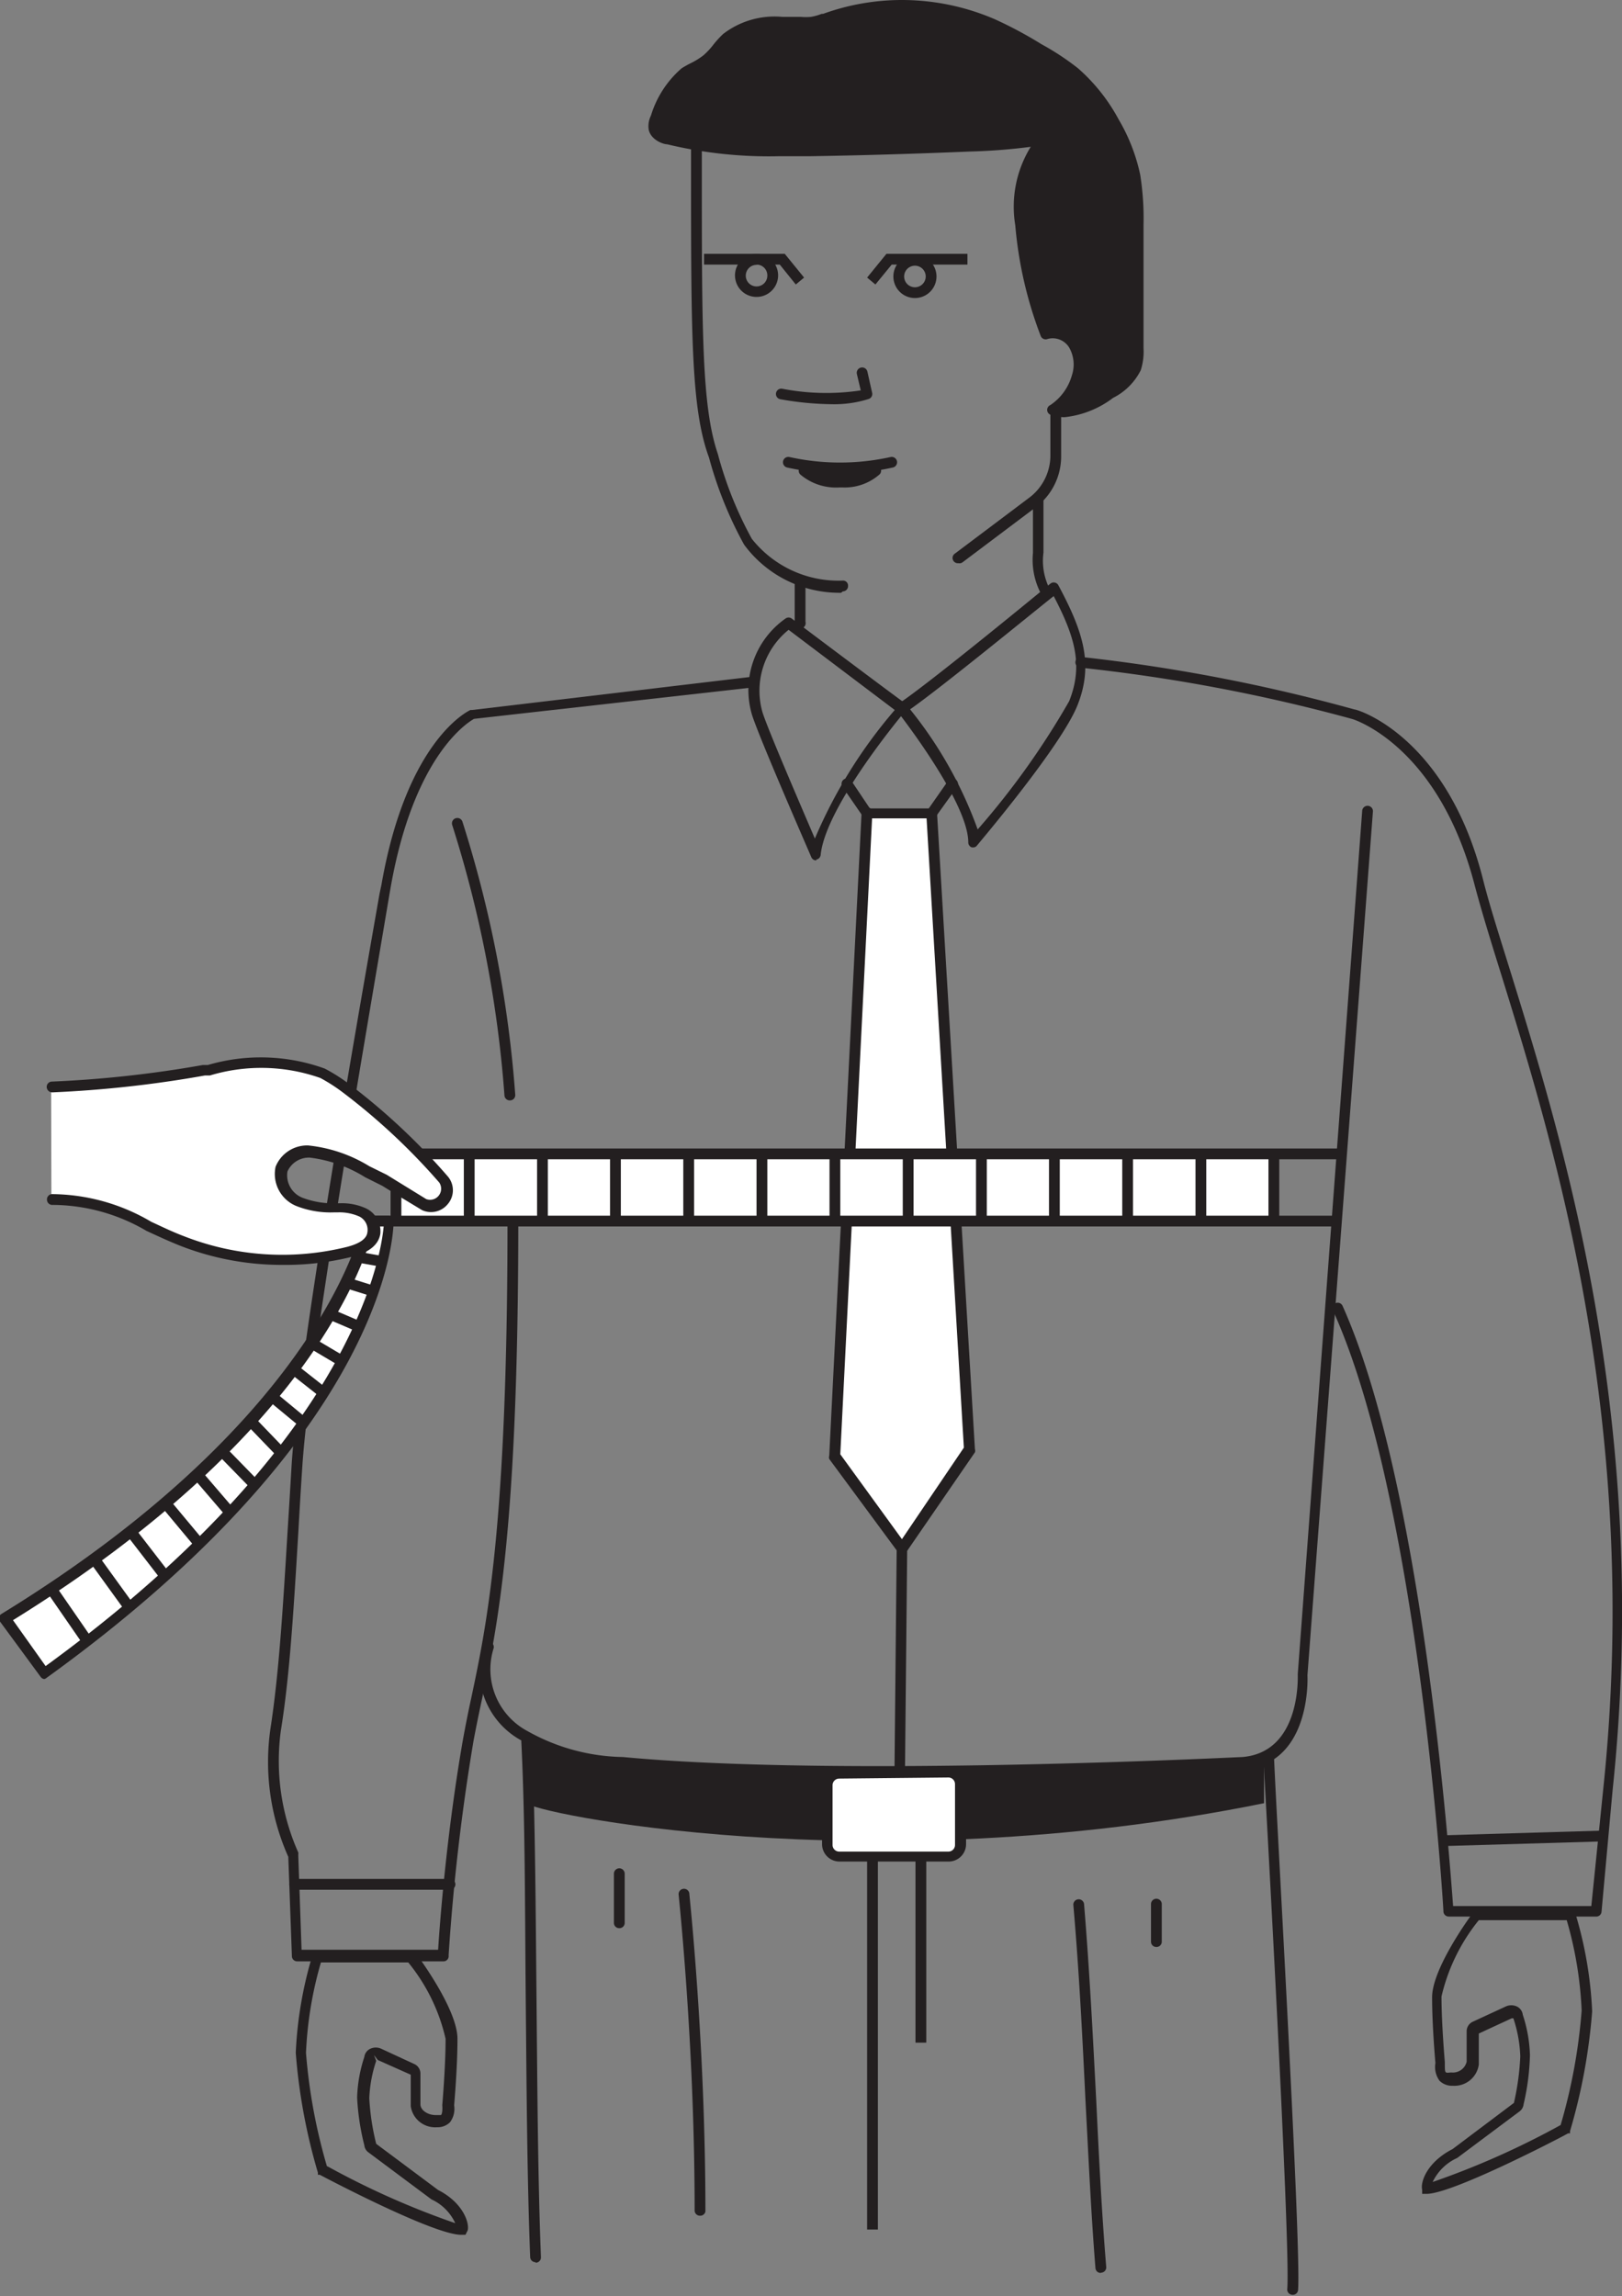 <svg xmlns="http://www.w3.org/2000/svg" viewBox="0 0 58.68 83.05"><rect x="0" y="0" width="58.68" height="83.05" fill="#808080" stroke="none"/><defs><style>.cls-1{fill:#231f20;}.cls-2{fill:#fff;}.cls-3{fill:none;stroke:#231f20;stroke-linecap:round;stroke-linejoin:round;}</style></defs><title>Asset 1</title><g id="Layer_2" data-name="Layer 2"><g id="Layer_1-2" data-name="Layer 1"><path class="cls-1" d="M30.43,21.44a4.28,4.28,0,0,1-3.51-1.74,14.16,14.16,0,0,1-1.27-3.15C25,14.78,25,12.15,25,5.8V5.12a.19.19,0,1,1,.39,0V5.8c0,6.3,0,8.91.58,10.62a13.61,13.61,0,0,0,1.23,3.07A4,4,0,0,0,30.48,21a.18.18,0,0,1,.2.19.19.19,0,0,1-.19.2Z"/><path class="cls-1" d="M34.67,20.37a.19.19,0,0,1-.12-.35l2.66-2A1.91,1.91,0,0,0,38,16.51V14.93a.19.19,0,0,1,.39,0v1.58a2.3,2.3,0,0,1-.91,1.83l-2.66,2A.19.19,0,0,1,34.67,20.37Z"/><path class="cls-1" d="M30.09,14.62a11.16,11.16,0,0,1-1.86-.18.19.19,0,0,1,.07-.38,8.33,8.33,0,0,0,2.84.06L31,13.53a.19.19,0,0,1,.38-.09l.17.76a.19.19,0,0,1-.12.23A4.14,4.14,0,0,1,30.09,14.62Z"/><polyline class="cls-2" points="31.37 29.4 30.2 52.66 32.63 56.01 35.07 52.42 33.7 29.4"/><path class="cls-1" d="M32.64,56.21a.19.19,0,0,1-.16-.08L30,52.77a.19.19,0,0,1,0-.12l1.17-23.26a.19.19,0,0,1,.39,0L30.4,52.6l2.23,3.07,2.24-3.31L33.51,29.41a.19.19,0,1,1,.39,0l1.37,23a.19.19,0,0,1,0,.12L32.8,56.12a.19.19,0,0,1-.16.09Z"/><path class="cls-1" d="M30.39,17.12a8.9,8.9,0,0,1-1.91-.21.19.19,0,1,1,.08-.38,8.48,8.48,0,0,0,3.66,0,.19.19,0,0,1,.08.38A8.9,8.9,0,0,1,30.39,17.12Z"/><path class="cls-1" d="M29.09,17a2.26,2.26,0,0,0,2.6,0"/><path class="cls-1" d="M30.38,17.63a2,2,0,0,1-1.43-.47.19.19,0,0,1,.28-.27,1.72,1.72,0,0,0,1.23.35,1.62,1.62,0,0,0,1.08-.34.19.19,0,1,1,.29.25,1.91,1.91,0,0,1-1.36.48Z"/><path class="cls-1" d="M29.85.68a8.32,8.32,0,0,1,6.09.2,14.77,14.77,0,0,1,1.66.89,9.26,9.26,0,0,1,1.26.85,6.51,6.51,0,0,1,1.42,1.79,6.52,6.52,0,0,1,.76,2,9.94,9.94,0,0,1,.12,1.78l0,4.45a2,2,0,0,1-.08.73,2.06,2.06,0,0,1-.94.92,2.6,2.6,0,0,1-2.09.57,2.11,2.11,0,0,0,.86-1.2,1.43,1.43,0,0,0-.12-1.13.88.88,0,0,0-1-.39,14.45,14.45,0,0,1-.9-4A3.42,3.42,0,0,1,37.84,5a16.53,16.53,0,0,1-2.77.28q-2.88.12-5.76.17a18.52,18.52,0,0,1-5.12-.41c-.22-.06-.47-.16-.53-.38a.67.67,0,0,1,.07-.4,3.48,3.48,0,0,1,1-1.62c.26-.18.56-.29.8-.49s.46-.54.72-.78A3.56,3.56,0,0,1,29,.82a2.12,2.12,0,0,0,.41,0A2.42,2.42,0,0,0,29.85.68Z"/><path class="cls-1" d="M38.51,15.09A1.57,1.57,0,0,1,38,15a.19.19,0,0,1,0-.35,1.92,1.92,0,0,0,.78-1.08,1.24,1.24,0,0,0-.1-1,.7.7,0,0,0-.78-.31.19.19,0,0,1-.25-.11,14.61,14.61,0,0,1-.92-4,4.12,4.12,0,0,1,.56-2.84,20.94,20.94,0,0,1-2.19.17c-1.91.08-3.85.14-5.77.17H28.2a15.71,15.71,0,0,1-4.06-.43c-.14,0-.58-.15-.67-.52a.85.85,0,0,1,.08-.52,3.67,3.67,0,0,1,1.11-1.71A3.65,3.65,0,0,1,25,2.28,2.7,2.7,0,0,0,25.45,2a2.69,2.69,0,0,0,.37-.4,3.7,3.7,0,0,1,.34-.37A3.05,3.05,0,0,1,28.3.61l.67,0a2,2,0,0,0,.37,0,2,2,0,0,0,.39-.11l.05,0A8.37,8.37,0,0,1,32.63,0,8.5,8.5,0,0,1,36,.7a15,15,0,0,1,1.68.9A9.47,9.47,0,0,1,39,2.47a6.62,6.62,0,0,1,1.47,1.85,6.64,6.64,0,0,1,.78,2,10.13,10.13,0,0,1,.12,1.82l0,4.45a2.21,2.21,0,0,1-.1.8,2.24,2.24,0,0,1-1,1A3.51,3.51,0,0,1,38.51,15.09ZM38,11.87a1.13,1.13,0,0,1,.92.52,1.62,1.62,0,0,1,.14,1.28,2.32,2.32,0,0,1-.59,1,3.23,3.23,0,0,0,1.54-.61,1.87,1.87,0,0,0,.86-.82,1.89,1.89,0,0,0,.07-.66l0-4.45a9.82,9.82,0,0,0-.12-1.75,6.27,6.27,0,0,0-.73-1.91,6.24,6.24,0,0,0-1.38-1.74,9.12,9.12,0,0,0-1.23-.84,14.67,14.67,0,0,0-1.63-.88A8.12,8.12,0,0,0,32.63.39a8,8,0,0,0-2.72.47l-.05,0a2.27,2.27,0,0,1-.47.13,2.31,2.31,0,0,1-.45,0L28.3,1a2.61,2.61,0,0,0-1.87.54,3.36,3.36,0,0,0-.3.34,3,3,0,0,1-.43.45,3,3,0,0,1-.46.29,3.31,3.31,0,0,0-.35.21,3.37,3.37,0,0,0-1,1.54.53.53,0,0,0-.06.28c0,.1.15.18.39.24a15.36,15.36,0,0,0,4,.41h1.1c1.91,0,3.84-.09,5.76-.17a16.15,16.15,0,0,0,2.74-.27.19.19,0,0,1,.16.35c-.7.51-1,1.5-.87,2.95a14.22,14.22,0,0,0,.83,3.74Z"/><g id="_Group_" data-name="&lt;Group&gt;"><rect class="cls-2" x="43.44" y="41.74" width="2.65" height="2.43"/><rect class="cls-2" x="40.79" y="41.74" width="2.65" height="2.43"/><rect class="cls-2" x="38.15" y="41.74" width="2.65" height="2.43"/><rect class="cls-2" x="35.5" y="41.74" width="2.65" height="2.43"/><rect class="cls-2" x="32.85" y="41.74" width="2.65" height="2.43"/><rect class="cls-2" x="30.21" y="41.74" width="2.65" height="2.43"/><rect class="cls-2" x="27.56" y="41.74" width="2.65" height="2.43"/><rect class="cls-2" x="24.91" y="41.74" width="2.65" height="2.43"/><rect class="cls-2" x="22.27" y="41.74" width="2.65" height="2.43"/><rect class="cls-2" x="19.62" y="41.74" width="2.65" height="2.43"/><rect class="cls-2" x="16.97" y="41.74" width="2.65" height="2.43"/><rect class="cls-2" x="14.33" y="41.74" width="2.65" height="2.43"/><rect class="cls-1" x="12.43" y="41.54" width="36.11" height="0.39"/><rect class="cls-1" x="11.89" y="43.97" width="36.43" height="0.39"/><rect class="cls-1" x="45.89" y="41.74" width="0.39" height="2.43"/><rect class="cls-1" x="43.25" y="41.74" width="0.39" height="2.43"/><rect class="cls-1" x="40.6" y="41.74" width="0.39" height="2.43"/><rect class="cls-1" x="37.95" y="41.74" width="0.39" height="2.43"/><rect class="cls-1" x="35.31" y="41.74" width="0.39" height="2.43"/><rect class="cls-1" x="32.66" y="41.74" width="0.39" height="2.43"/><rect class="cls-1" x="30.01" y="41.74" width="0.39" height="2.43"/><rect class="cls-1" x="27.37" y="41.74" width="0.39" height="2.43"/><rect class="cls-1" x="24.72" y="41.74" width="0.39" height="2.43"/><rect class="cls-1" x="22.07" y="41.74" width="0.39" height="2.43"/><rect class="cls-1" x="19.43" y="41.74" width="0.39" height="2.43"/><rect class="cls-1" x="16.78" y="41.74" width="0.39" height="2.43"/><rect class="cls-1" x="14.13" y="41.74" width="0.39" height="2.43"/></g><path class="cls-1" d="M28.94,22.73a.19.19,0,0,1-.19-.19V21a.19.19,0,0,1,.39,0v1.49A.19.19,0,0,1,28.94,22.73Z"/><path class="cls-1" d="M29.53,31.12a.19.19,0,0,1-.18-.12c-.07-.17-1.84-4.21-2.14-5.13a3.16,3.16,0,0,1,1.21-3.5.19.19,0,0,1,.22,0s3.75,2.82,4.11,3.07a.19.19,0,0,1,0,.28s-2.88,3.41-3.06,5.2a.19.19,0,0,1-.16.17Zm-1-8.34a2.83,2.83,0,0,0-.94,3c.23.7,1.39,3.38,1.89,4.55a17.7,17.7,0,0,1,2.89-4.65Z"/><path class="cls-1" d="M37.88,21.66a.19.19,0,0,1-.16-.08A2.62,2.62,0,0,1,37.37,20V18a.19.19,0,0,1,.19-.2h0a.19.19,0,0,1,.19.19v2A2.24,2.24,0,0,0,38,21.35a.19.19,0,0,1-.16.31Z"/><path class="cls-1" d="M35.23,30.65h-.07a.19.19,0,0,1-.13-.18c0-1.47-2.53-4.69-2.55-4.72a.19.19,0,0,1,0-.28c1.08-.7,5.47-4.32,5.52-4.36a.19.19,0,0,1,.29.06c.9,1.68,1.28,2.86.69,4.34s-3.53,4.94-3.65,5.09A.19.19,0,0,1,35.23,30.65Zm-2.31-5A15,15,0,0,1,35.37,30a28.54,28.54,0,0,0,3.31-4.64c.51-1.28.22-2.31-.56-3.8C37.3,22.21,34.09,24.84,32.92,25.66Z"/><path class="cls-1" d="M33.7,29.6H31.37a.19.19,0,0,1-.16-.08l-.73-1.06a.19.19,0,0,1,.32-.22l.67,1H33.6l.7-1a.19.19,0,1,1,.32.23l-.76,1.06A.19.19,0,0,1,33.7,29.6Z"/><path class="cls-1" d="M16.06,70.94H10.75a.19.19,0,0,1-.19-.19l-.13-3.59a8.41,8.41,0,0,1-.65-4.61c.31-2,.45-4.3.63-7.26q.07-1.1.14-2.3c.25-3.94,2.23-15.24,3.18-20.66L13.8,32c.91-5.22,3.13-6.28,3.22-6.32l.06,0,10.19-1.21a.19.19,0,1,1,0,.39L17.15,26c-.23.13-2.15,1.31-3,6l-.06.34C13.17,37.82,11.2,49.1,10.94,53q-.08,1.2-.14,2.3c-.18,3-.32,5.32-.64,7.3A8.12,8.12,0,0,0,10.79,67a.2.2,0,0,1,0,.08l.12,3.44h4.94c.05-.8.29-4.12.9-7.61.09-.49.19-1,.3-1.5.55-2.6,1.31-6.16,1.31-17.23a.19.19,0,1,1,.39,0c0,11.11-.76,14.7-1.32,17.31-.11.51-.21,1-.3,1.48a77,77,0,0,0-.9,7.75A.19.19,0,0,1,16.06,70.94Z"/><path class="cls-1" d="M57.74,69.32H52.41a.19.19,0,0,1-.19-.18c0-.15-.9-14.94-4-21.75a.19.19,0,0,1,.35-.16c2.9,6.47,3.87,20,4,21.71h5L58,64.72c1.38-13.08-1.78-23.3-3.67-29.41-.41-1.31-.76-2.45-1-3.37C52,26.93,48.93,26,48.9,26a62.09,62.09,0,0,0-9.8-1.85.19.19,0,1,1,0-.39A62.51,62.51,0,0,1,49,25.66c.13,0,3.36,1,4.66,6.18.23.91.58,2,1,3.35,1.9,6.14,5.07,16.41,3.68,29.56l-.4,4.39A.19.19,0,0,1,57.74,69.32Z"/><path class="cls-1" d="M16.27,68.35H10.66a.19.19,0,0,1,0-.39h5.62a.19.19,0,1,1,0,.39Z"/><rect class="cls-1" x="52.21" y="66.3" width="5.86" height="0.39" transform="translate(-1.92 1.64) rotate(-1.68)"/><path class="cls-1" d="M18.44,39.8a.19.19,0,0,1-.19-.18,42.45,42.45,0,0,0-1.89-9.78.19.19,0,1,1,.37-.12,42.85,42.85,0,0,1,1.91,9.87.19.19,0,0,1-.18.21Z"/><path class="cls-1" d="M32.13,64.29c-3.42,0-6.91-.08-9.62-.34a7.59,7.59,0,0,1-3.65-1,2.9,2.9,0,0,1-1.38-3.42.19.19,0,0,1,.38.08,2.53,2.53,0,0,0,1.22,3,7.27,7.27,0,0,0,3.46.94c7.83.74,22.27,0,22.41,0,2.11-.18,2-2.88,2-3l2.33-31.21a.19.19,0,0,1,.39,0L47.3,60.59S47.48,63.77,45,64C44.89,64,38.64,64.29,32.13,64.29Z"/><path class="cls-1" d="M19.37,81.82a.19.19,0,0,1-.19-.19c-.11-2.81-.13-6.12-.16-9.33S19,65.79,18.86,63a.19.19,0,0,1,.19-.2.19.19,0,0,1,.2.19c.11,2.81.13,6.12.16,9.33s.05,6.52.16,9.32a.19.19,0,0,1-.19.2Z"/><path class="cls-1" d="M39.82,82.21a.19.19,0,0,1-.19-.18c-.16-2-.25-4-.36-6.05-.11-2.3-.23-4.68-.44-7.09a.19.19,0,1,1,.39,0c.2,2.41.32,4.8.44,7.1.1,2.09.2,4.06.36,6a.19.19,0,0,1-.18.21Z"/><path class="cls-1" d="M46.75,83h0a.19.19,0,0,1-.18-.21c.13-1.59-.86-19.14-.87-19.32a.19.19,0,0,1,.39,0c0,.72,1,17.76.87,19.37A.19.19,0,0,1,46.75,83Z"/><path class="cls-1" d="M25.32,80.14a.19.19,0,0,1-.19-.19c0-6.07-.58-11.39-.58-11.44a.19.19,0,0,1,.39,0c0,.05.58,5.39.58,11.48A.19.19,0,0,1,25.32,80.14Z"/><path class="cls-1" d="M41.83,70.42a.19.19,0,0,1-.19-.19V68.87a.19.19,0,0,1,.39,0v1.36A.19.19,0,0,1,41.83,70.42Z"/><path class="cls-1" d="M22.4,69.74a.19.19,0,0,1-.19-.19V67.77a.19.19,0,1,1,.39,0v1.78A.19.19,0,0,1,22.4,69.74Z"/><path class="cls-1" d="M32.55,64.29h0a.19.19,0,0,1-.19-.2L32.44,56a.19.19,0,0,1,.19-.19h0a.19.19,0,0,1,.19.2l-.08,8.08A.19.19,0,0,1,32.55,64.29Z"/><path class="cls-1" d="M19.09,65.22c-.13.28,12.21,2.93,26.64,0V63.6S28.43,65.4,19.06,63Z"/><rect class="cls-2" x="29.93" y="64.09" width="4.82" height="3.04" rx="0.44" ry="0.44"/><path class="cls-1" d="M34.31,67.33H30.37a.63.63,0,0,1-.63-.63V64.53a.63.63,0,0,1,.63-.63h3.95a.63.63,0,0,1,.63.63v2.16A.63.63,0,0,1,34.31,67.33Zm-3.95-3a.24.24,0,0,0-.24.24v2.16a.24.24,0,0,0,.24.24h3.95a.24.24,0,0,0,.24-.24V64.53a.24.24,0,0,0-.24-.24Z"/><line class="cls-2" x1="31.57" y1="67.13" x2="31.57" y2="80.64"/><rect class="cls-1" x="31.37" y="67.13" width="0.39" height="13.51"/><line class="cls-2" x1="33.32" y1="67.13" x2="33.32" y2="73.88"/><rect class="cls-1" x="33.12" y="67.13" width="0.39" height="6.75"/><path class="cls-3" d="M3.69,70.75"/><path class="cls-2" d="M.19,58.54l1.41,2c12.53-9,12.48-16.37,12.48-16.37h-.72S12.14,51.21.19,58.54Z"/><path class="cls-1" d="M1.6,60.73h0a.19.19,0,0,1-.13-.08L0,58.65a.19.19,0,0,1,.06-.28c11.74-7.2,13.07-14.17,13.08-14.24a.19.19,0,0,1,.19-.16h.72a.19.19,0,0,1,.19.19c0,.3-.09,7.54-12.56,16.53A.2.2,0,0,1,1.6,60.73ZM.47,58.6l1.18,1.66c11-8,12.12-14.69,12.23-15.9h-.35C13.27,45.47,11.36,51.86.47,58.6Z"/><path class="cls-2" d="M1.85,39.39a41.15,41.15,0,0,0,5.49-.6c1.44-.26,3-.57,4.29.08a6.32,6.32,0,0,1,.84.54A23.1,23.1,0,0,1,16,42.71a.59.59,0,0,1-.73.88l-1.42-.87a7.38,7.38,0,0,0-2.76-1,1,1,0,0,0-1,.63,1.06,1.06,0,0,0,.64,1.18,3.61,3.61,0,0,0,1.44.22,1.93,1.93,0,0,1,.85.17.73.73,0,0,1,.41.71c-.06.39-.51.58-.89.67a9.93,9.93,0,0,1-6-.39c-1.54-.61-3-1.62-4.68-1.48"/><path class="cls-1" d="M10.2,45.75a10.1,10.1,0,0,1-3.7-.7c-.4-.16-.81-.35-1.2-.53a6.76,6.76,0,0,0-3.39-.94.19.19,0,0,1-.21-.18.19.19,0,0,1,.18-.21,7.15,7.15,0,0,1,3.59,1c.39.18.78.37,1.18.52a9.74,9.74,0,0,0,5.9.39c.31-.08.7-.23.74-.52A.54.54,0,0,0,13,44a1.78,1.78,0,0,0-.77-.15h-.13a3.39,3.39,0,0,1-1.38-.23,1.25,1.25,0,0,1-.75-1.42,1.23,1.23,0,0,1,1.18-.77,5.24,5.24,0,0,1,2.21.75l.63.31.65.4.78.48a.4.4,0,0,0,.47-.6,23,23,0,0,0-3.49-3.26,6.19,6.19,0,0,0-.81-.52,6.43,6.43,0,0,0-4-.09l-.18,0a41.46,41.46,0,0,1-5.52.61.2.2,0,0,1-.2-.19.19.19,0,0,1,.19-.2,41.07,41.07,0,0,0,5.46-.6l.18,0a6.8,6.8,0,0,1,4.23.13,6.48,6.48,0,0,1,.87.55,23.29,23.29,0,0,1,3.58,3.35.77.77,0,0,1,0,1,.78.78,0,0,1-.93.22l-.81-.49-.63-.39-.62-.31a4.91,4.91,0,0,0-2-.71.85.85,0,0,0-.81.5.87.87,0,0,0,.54.95,3.1,3.1,0,0,0,1.23.2h.14a2.09,2.09,0,0,1,.94.19.92.92,0,0,1,.51.91c-.06.4-.41.68-1,.83A10,10,0,0,1,10.2,45.75Z"/><rect class="cls-1" x="2.33" y="57.27" width="0.39" height="2.35" transform="translate(-32.76 11.79) rotate(-34.63)"/><rect class="cls-1" x="3.85" y="56.19" width="0.39" height="2.16" transform="translate(-32.8 13.23) rotate(-35.88)"/><rect class="cls-1" x="5.17" y="55.18" width="0.39" height="2.04" transform="translate(-33.23 14.99) rotate(-37.66)"/><rect class="cls-1" x="6.41" y="54.15" width="0.39" height="1.93" transform="translate(-33.76 17.01) rotate(-39.82)"/><rect class="cls-1" x="7.54" y="53.13" width="0.39" height="1.82" transform="translate(-33.33 18.07) rotate(-40.65)"/><rect class="cls-1" x="8.44" y="52.24" width="0.39" height="1.72" transform="translate(-34.64 21.14) rotate(-44.31)"/><rect class="cls-1" x="9.43" y="51.17" width="0.39" height="1.62" transform="translate(-33.37 21.22) rotate(-43.93)"/><rect class="cls-1" x="10.22" y="50.24" width="0.39" height="1.51" transform="translate(-35.53 26.52) rotate(-50.42)"/><rect class="cls-1" x="10.97" y="49.25" width="0.39" height="1.41" transform="translate(-35 27.84) rotate(-51.81)"/><rect class="cls-1" x="11.66" y="48.25" width="0.39" height="1.34" transform="translate(-36.28 34.2) rotate(-59.37)"/><rect class="cls-1" x="12.28" y="47.18" width="0.39" height="1.18" transform="translate(-36.34 40.43) rotate(-66.82)"/><rect class="cls-1" x="12.84" y="46.04" width="0.39" height="1.04" transform="translate(-35.29 45.12) rotate(-72.66)"/><rect class="cls-1" x="13.21" y="45.09" width="0.39" height="0.91" transform="translate(-33.78 50.77) rotate(-79.91)"/><path class="cls-1" d="M27.37,10.74a.78.78,0,1,1,.78-.78A.78.78,0,0,1,27.37,10.74Zm0-1.16a.39.39,0,1,0,.39.39A.39.39,0,0,0,27.37,9.57Z"/><polygon class="cls-1" points="28.79 10.29 28.21 9.57 25.47 9.57 25.47 9.18 28.39 9.18 29.09 10.04 28.79 10.29"/><path class="cls-1" d="M32.32,10a.78.78,0,1,1,.78.78A.78.78,0,0,1,32.32,10Zm.39,0a.39.39,0,1,0,.39-.39A.39.39,0,0,0,32.71,10Z"/><polygon class="cls-1" points="31.67 10.29 32.26 9.57 35 9.57 35 9.18 32.07 9.18 31.37 10.04 31.67 10.29"/><path class="cls-1" d="M16.84,80.83h-.16c-1,0-4.94-2.08-5.11-2.17l-.07,0,0-.08a20.87,20.87,0,0,1-.8-4.33,14.36,14.36,0,0,1,.6-3.52l0-.14H15l.06.08c.06.08,1.49,2,1.49,3.07s-.12,2.39-.12,2.41a.81.81,0,0,1-.15.61.63.63,0,0,1-.47.18h0a.89.89,0,0,1-.95-.76l0-1.14-1.19-.53-.14-.18.08.21v0a4.84,4.84,0,0,0-.25,1.35,8.63,8.63,0,0,0,.25,1.65v0l2.24,1.67c.89.45,1.14,1.18,1.07,1.46Zm-5-2.48a29.51,29.51,0,0,0,4.63,2.06,1.75,1.75,0,0,0-.86-.86l-2.28-1.7a.36.36,0,0,1-.15-.26,8.72,8.72,0,0,1-.26-1.73,5.12,5.12,0,0,1,.26-1.46.38.38,0,0,1,.22-.3.47.47,0,0,1,.39,0l1.19.55a.38.38,0,0,1,.23.33l0,1.13c0,.21.26.39.55.39.11,0,.17,0,.19,0s.07-.1.05-.36c0,0,.12-1.36.12-2.4a6.72,6.72,0,0,0-1.35-2.76H11.61a13.77,13.77,0,0,0-.54,3.27A20.16,20.16,0,0,0,11.83,78.36Z"/><path class="cls-1" d="M51.61,79.35h-.16l0-.15c-.07-.28.18-1,1.1-1.47l2.22-1.67A9.36,9.36,0,0,0,55,74.38,4.84,4.84,0,0,0,54.75,73V73l-.06,0-1.19.55,0,1.12a.89.89,0,0,1-.94.77.64.64,0,0,1-.48-.18.84.84,0,0,1-.15-.64h0s-.12-1.32-.12-2.38,1.43-3,1.49-3.07l.06-.08H57l0,.14a14.36,14.36,0,0,1,.6,3.52,20.87,20.87,0,0,1-.8,4.33l0,.08-.07,0C56.55,77.27,52.56,79.35,51.61,79.35Zm3.51-3.24a.37.37,0,0,1-.15.26l-2.25,1.68a1.81,1.81,0,0,0-.89.87,29.53,29.53,0,0,0,4.63-2.06,20.17,20.17,0,0,0,.76-4.14,13.75,13.75,0,0,0-.54-3.27H53.5a6.84,6.84,0,0,0-1.35,2.76c0,1,.12,2.36.12,2.37,0,.28,0,.36.05.38s.09,0,.2,0a.51.51,0,0,0,.54-.39l0-1.12a.38.38,0,0,1,.23-.33l1.19-.55a.48.48,0,0,1,.39,0,.38.38,0,0,1,.22.3,5.12,5.12,0,0,1,.26,1.46A8.71,8.71,0,0,1,55.12,76.11Z"/></g></g></svg>